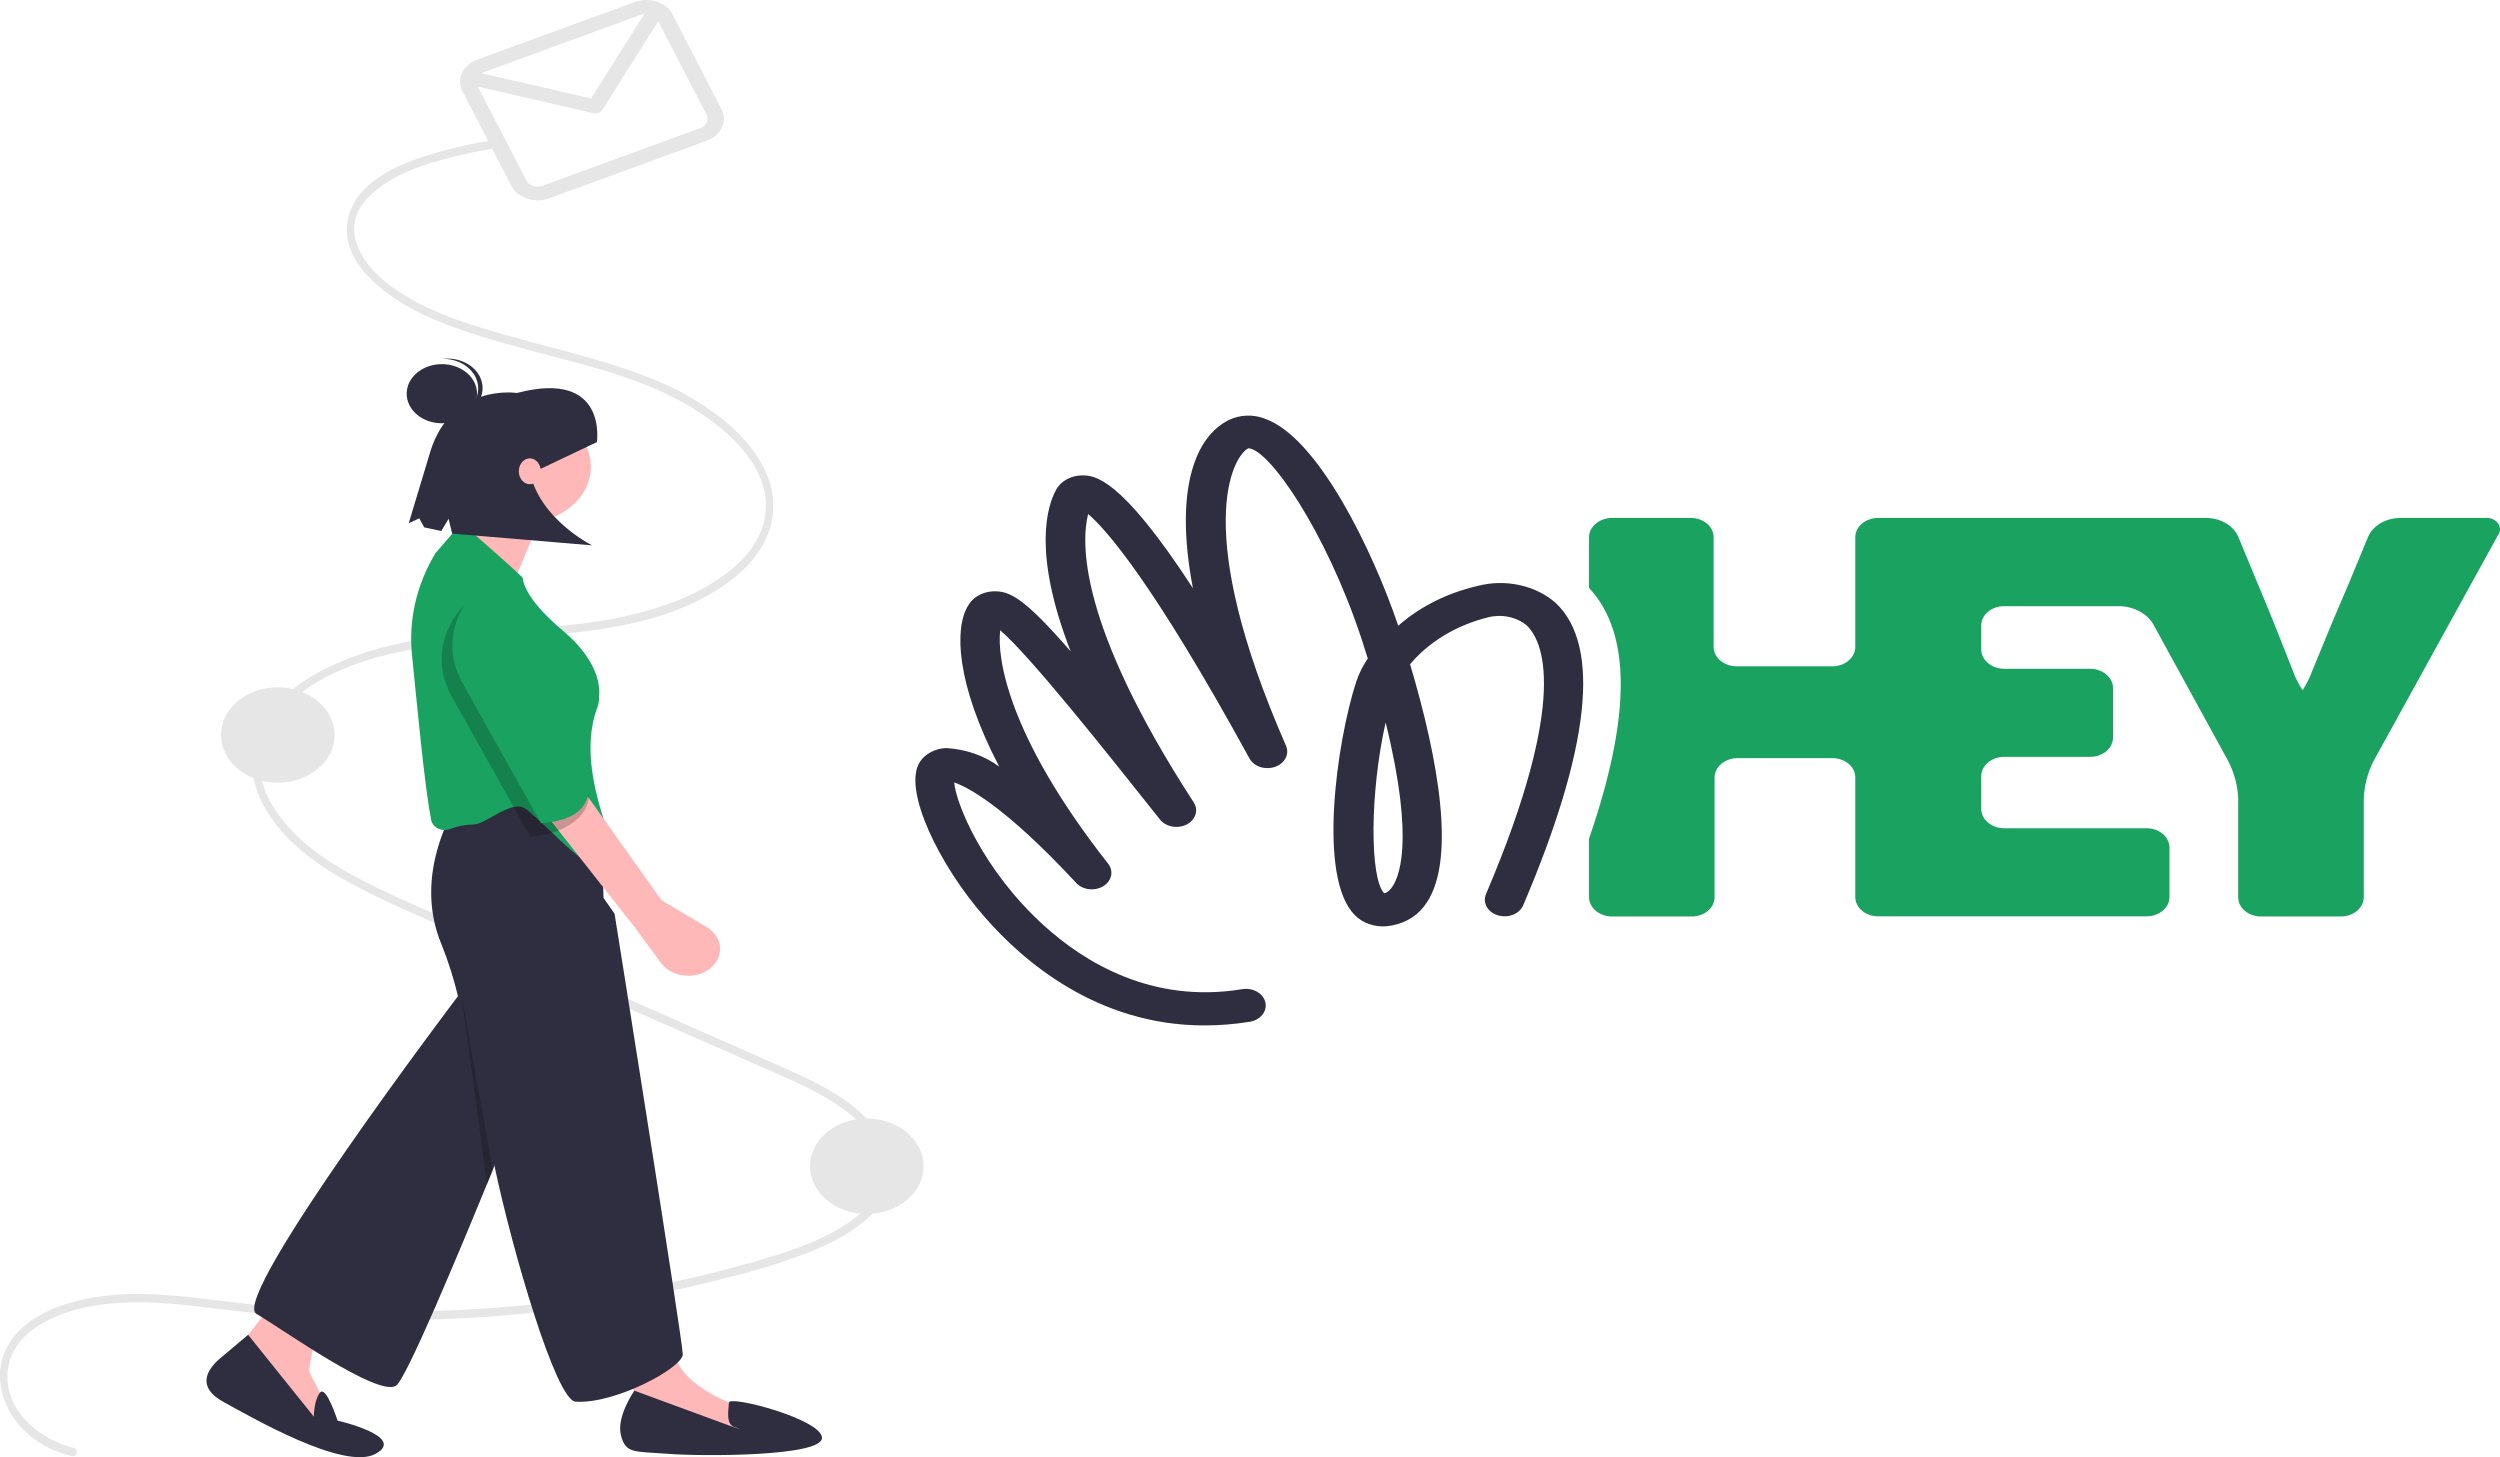 <svg width="1110" height="647" viewBox="0 0 1110 647" fill="none" xmlns="http://www.w3.org/2000/svg">
<g id="Frame" clip-path="url(#clip0)">
<path id="Vector" d="M32.871 642.9C18.021 639.53 -0.052 625.512 3.817 606.245C5.736 596.689 13.101 590.504 20.738 586.504C31.301 580.972 43.331 578.887 54.925 578.36C68.297 577.753 81.655 579.284 94.927 580.904C108.03 582.504 121.134 583.935 134.295 584.81C185.795 588.204 237.61 584.971 287.949 575.223C300.373 572.814 312.723 569.987 324.998 566.744C336.63 563.867 348.002 560.295 359.029 556.056C373.623 550.169 397.356 538.712 395.421 517.495C394.395 506.245 386.51 497.26 378.557 491C368.941 483.431 357.814 478.451 346.916 473.615C296.224 451.12 245.433 428.892 194.691 406.533C182.849 401.315 170.928 396.236 159.434 390.121C148.674 384.396 137.964 377.745 129.304 368.549C121.741 360.517 114.982 349.735 115.221 337.681C115.418 327.685 120.832 319.203 127.462 312.863C143.878 297.168 167.098 290.804 188.085 287.471C214.16 283.329 240.611 283.351 266.702 279.352C287.769 276.123 310.279 269.889 327.413 255.282C334.661 249.34 339.787 241.815 342.213 233.554C344.401 224.902 343.337 215.893 339.17 207.771C334.528 198.456 327.125 191.036 319.34 184.959C310.398 178.077 300.256 172.383 289.266 168.076C266.125 158.811 241.792 153.986 218.089 146.876C206.465 143.389 194.722 139.565 183.928 133.575C174.783 128.5 164.822 121.66 159.734 111.488C149.236 90.501 174.279 77.993 188.47 73.255C198.115 70.181 208.049 67.792 218.169 66.111C220.309 65.725 219.401 62.136 217.271 62.52C206.619 64.266 196.179 66.827 186.083 70.172C177.526 73.16 168.697 77.086 161.976 83.842C158.915 86.892 156.653 90.449 155.334 94.282C154.016 98.115 153.672 102.138 154.324 106.09C156.104 116.159 163.844 123.918 171.112 129.538C180.723 136.97 191.682 141.824 202.793 145.78C214.495 149.947 226.445 153.194 238.392 156.38C262.263 162.745 287.205 168.417 308.755 181.961C323.829 191.435 344.308 209.2 339.293 231.219C337.067 240.993 330.308 248.635 323.014 254.256C314.448 260.662 304.569 265.709 293.859 269.152C246.105 285.3 193.549 273.752 147.026 295.685C131.208 303.142 111.995 316.72 111.84 338.083C111.76 349.181 117.054 359.359 123.599 367.404C131.438 377.04 141.59 384.165 151.918 390.12C162.793 396.161 174.085 401.655 185.734 406.572C198.46 412.189 211.189 417.798 223.921 423.4L301.184 457.445L339.572 474.361C351.288 479.524 363.306 484.476 373.958 492.055C382.681 498.26 392.986 508.441 392.096 521.082C391.389 531.121 383.452 538.366 376.2 543.209C366.808 549.481 356.259 553.538 345.762 556.909C333.655 560.797 321.349 564.023 309.019 566.923C283.763 572.855 257.986 577.094 231.932 579.601C205.942 582.116 179.76 582.936 153.62 582.054C140.412 581.607 127.225 580.72 114.059 579.391C100.486 578.017 86.972 575.901 73.365 574.962C61.058 574.113 48.631 574.31 36.511 577.039C26.39 579.318 15.698 583.38 8.016 591.307C2.353 597.358 -0.482 604.939 0.043 612.624C0.563 620.293 3.817 627.653 9.382 633.748C15.034 639.972 22.977 644.452 31.974 646.491C34.095 646.973 35.002 643.384 32.871 642.901L32.871 642.9Z" fill="#E6E6E6"/>
<path id="Vector_2" d="M384.86 538.985C398.781 538.985 410.067 529.502 410.067 517.804C410.067 506.107 398.781 496.624 384.86 496.624C370.939 496.624 359.654 506.107 359.654 517.804C359.654 529.502 370.939 538.985 384.86 538.985Z" fill="#E6E6E6"/>
<path id="Vector_3" d="M123.342 347.519C137.263 347.519 148.549 338.036 148.549 326.339C148.549 314.641 137.263 305.158 123.342 305.158C109.421 305.158 98.135 314.641 98.135 326.339C98.135 338.036 109.421 347.519 123.342 347.519Z" fill="#E6E6E6"/>
<path id="Vector_4" d="M170.259 560.466C170.259 560.466 148.47 585.271 143.55 589.405C138.63 593.539 137.224 608.895 137.224 608.895L145.659 625.432L140.739 633.7L102.784 601.808L143.55 551.016L170.259 560.466Z" fill="#FFB8B8"/>
<path id="Vector_5" d="M263.037 408.681C263.037 408.681 184.171 610.613 175.736 615.337C167.302 620.062 125.764 590.406 113.816 583.319C101.867 576.231 203.998 441.404 203.998 441.404C187.832 397.109 195.562 386.829 195.562 386.829L263.037 408.681Z" fill="#2F2E41"/>
<path id="Vector_6" d="M139.333 628.975C139.333 628.975 139.333 621.888 142.047 618.352C144.762 614.815 149.876 630.747 149.876 630.747C149.876 630.747 180.802 637.834 166.745 645.512C152.687 653.19 111.218 628.975 99.269 622.479C87.321 615.982 91.538 608.304 97.864 602.989L110.164 592.653L139.333 628.975Z" fill="#2F2E41"/>
<path id="Vector_7" d="M288.341 573.459C288.341 573.459 294.666 588.815 300.289 603.58C305.912 618.345 332.621 626.022 332.621 626.022L337.541 636.653L322.781 642.559L279.906 633.7C279.906 633.7 281.312 621.888 281.312 617.754C281.312 613.62 258.82 578.774 258.82 578.774L288.341 573.459Z" fill="#FFB8B8"/>
<path id="Vector_8" d="M232.814 232.091C249.118 232.091 262.334 220.985 262.334 207.286C262.334 193.586 249.118 182.481 232.814 182.481C216.51 182.481 203.294 193.586 203.294 207.286C203.294 220.985 216.51 232.091 232.814 232.091Z" fill="#FFB8B8"/>
<path id="Vector_9" d="M216.648 220.279C216.648 223.823 195.562 250.99 195.562 250.99L226.452 262.575L240.546 228.548L216.648 220.279Z" fill="#FFB8B8"/>
<path id="Vector_10" d="M244.763 349.621C250.562 349.596 256.142 351.483 260.304 354.876C264.467 358.269 266.881 362.898 267.027 367.77L267.957 398.641L272.878 405.728C272.878 405.728 303.15 595.423 303.15 601.329C303.15 607.235 273.09 623.523 255.519 622.341C246.826 621.757 227.336 554.652 219.603 517.914C214.098 491.759 208.726 463.296 203.33 442.284C201.528 434.708 199.169 427.233 196.265 419.902C180.802 383.876 207.511 349.621 207.511 349.621L244.763 349.621Z" fill="#2F2E41"/>
<path id="Vector_11" d="M326.647 633.995C326.647 633.995 330.513 634.881 326.295 633.7C322.078 632.519 323.484 626.022 323.657 622.72C323.831 619.419 364.953 630.156 364.953 638.425C364.953 646.693 312.238 646.693 296.775 645.512C281.312 644.331 277.798 645.512 275.689 637.244C273.58 628.975 281.663 617.459 281.663 617.459L326.647 633.995Z" fill="#2F2E41"/>
<path id="Vector_12" d="M210.302 366.081C215.799 366.081 227.621 354.217 233.808 359.417C238.308 363.198 242.126 366.83 245.495 370.034C255.166 379.233 263.62 387.664 269.495 381.615C270.383 380.701 267.398 382.812 269.887 381.389C270.92 380.798 271.708 379.952 272.143 378.968C272.578 377.984 272.638 376.911 272.315 375.897C263.79 353.457 258.482 331.959 265.261 314.002C265.764 312.576 266.004 311.094 265.973 309.608C265.974 309.39 265.986 309.173 266.009 308.955C266.368 305.641 266.278 293.773 250.095 280.174C235.304 267.746 232.467 260.11 232.093 256.663C232.005 255.861 208.163 235.075 208.163 235.075C206.914 234.635 205.525 234.562 204.222 234.87C202.918 235.177 201.777 235.846 200.984 236.768L193.347 245.592C185.045 259.403 181.422 274.867 182.873 290.292C184.941 310.313 188.531 349.907 191.479 364.19C191.723 365.491 192.545 366.667 193.778 367.48C194.628 368.034 195.641 368.382 196.709 368.489C197.777 368.595 198.859 368.455 199.839 368.083C203.118 366.8 206.685 366.118 210.302 366.081Z" fill="#1AA260"/>
<path id="Vector_13" d="M239.899 208.233L234.6 203.527C235.041 228.306 262.863 242.132 262.863 242.132L200.743 236.928L199.173 230.355L195.928 235.768L188.343 234.154L186.161 230.146L181.481 232.287L191.085 200.422C200.569 170.024 229.49 174.483 229.49 174.483C269.985 163.841 265.022 196.295 265.022 196.295L239.899 208.233Z" fill="#2F2E41"/>
<path id="Vector_14" opacity="0.2" d="M216.24 525.949L204.974 442.224L218.826 519.78L216.24 525.949Z" fill="black"/>
<path id="Vector_15" d="M196.188 187.926C204.815 187.926 211.808 182.05 211.808 174.801C211.808 167.552 204.815 161.676 196.188 161.676C187.561 161.676 180.568 167.552 180.568 174.801C180.568 182.05 187.561 187.926 196.188 187.926Z" fill="#2F2E41"/>
<path id="Vector_16" d="M198.669 185.434C198.994 185.433 199.317 185.441 199.646 185.423L199.679 185.421C203.811 185.192 207.666 183.594 210.397 180.978C213.127 178.361 214.509 174.941 214.239 171.468C213.969 167.996 212.069 164.756 208.957 162.46C205.844 160.164 201.774 159.001 197.642 159.227C197.313 159.244 196.993 159.286 196.671 159.321C200.642 159.311 204.469 160.575 207.37 162.854C210.271 165.134 212.028 168.257 212.283 171.588C212.538 174.919 211.271 178.205 208.742 180.778C206.212 183.351 202.609 185.016 198.669 185.434V185.434Z" fill="#2F2E41"/>
<path id="Vector_17" d="M235.238 214.997C237.934 214.997 240.119 212.426 240.119 209.254C240.119 206.083 237.934 203.512 235.238 203.512C232.542 203.512 230.357 206.083 230.357 209.254C230.357 212.426 232.542 214.997 235.238 214.997Z" fill="#FFB8B8"/>
<path id="Vector_18" d="M293.698 399.687L313.765 411.62C315.512 412.659 316.956 414.017 317.989 415.591C319.022 417.166 319.618 418.917 319.73 420.713C319.843 422.508 319.471 424.302 318.641 425.959C317.81 427.617 316.544 429.095 314.938 430.282C313.39 431.426 311.564 432.272 309.587 432.762C307.611 433.252 305.53 433.374 303.492 433.119C301.454 432.864 299.506 432.238 297.784 431.286C296.063 430.333 294.61 429.077 293.526 427.604L281.914 411.828L241.051 359.937L257.983 349.469L293.698 399.687Z" fill="#FEB8B8"/>
<path id="Vector_19" opacity="0.2" d="M261.472 353.184C261.553 362.38 250.737 370.366 235.459 371.521L200.412 308.95C196.734 302.383 195.356 295.071 196.44 287.87C197.524 280.669 201.025 273.876 206.533 268.285L241.912 304.412C243.011 320.116 250.985 336.395 261.472 353.184Z" fill="black"/>
<path id="Vector_20" d="M261.472 349.182C261.553 358.378 255.5 364.363 240.222 365.518L205.175 302.946C201.497 296.379 200.119 289.067 201.203 281.866C202.287 274.665 205.788 267.872 211.296 262.281L246.675 298.408C247.774 314.113 250.985 332.392 261.472 349.182Z" fill="#1AA260"/>
<path id="Path 1" d="M1103.1 229.968H1065.1C1062.17 230.078 1059.33 230.895 1056.94 232.319C1054.54 233.744 1052.68 235.717 1051.57 238.005L1042.96 258.857L1036.06 275.003L1026.41 298.39C1025.41 301.182 1024.05 303.876 1022.36 306.427C1020.62 303.867 1019.23 301.146 1018.23 298.318L1009.01 275.076C1007.2 270.587 1004.18 263.346 1002.29 258.857L993.67 238.005C992.561 235.706 990.687 233.726 988.272 232.3C985.858 230.875 983.005 230.065 980.056 229.968H833.915C832.58 229.968 831.258 230.189 830.024 230.618C828.791 231.047 827.67 231.677 826.726 232.47C825.781 233.264 825.032 234.205 824.521 235.242C824.011 236.279 823.747 237.389 823.747 238.511V287.24C823.747 289.525 822.667 291.716 820.744 293.332C818.821 294.948 816.213 295.856 813.494 295.856H771.099C768.387 295.837 765.791 294.923 763.873 293.311C761.955 291.7 760.868 289.519 760.845 287.24V238.511C760.847 236.307 759.836 234.187 758.021 232.595C756.206 231.002 753.729 230.061 751.108 229.968H715.779C713.075 229.968 710.48 230.865 708.559 232.466C706.639 234.066 705.548 236.239 705.526 238.511V261.029C724.31 281.158 724.31 317.794 705.526 372.387V398.381C705.548 400.653 706.639 402.826 708.559 404.426C710.48 406.027 713.075 406.924 715.779 406.924H751.108C752.443 406.924 753.766 406.703 754.999 406.274C756.233 405.845 757.354 405.215 758.298 404.422C759.242 403.629 759.991 402.687 760.502 401.65C761.013 400.614 761.276 399.503 761.276 398.381V345.236C761.274 343.012 762.295 340.873 764.125 339.268C765.956 337.662 768.455 336.713 771.099 336.62H813.494C816.19 336.6 818.785 337.482 820.708 339.071C822.631 340.659 823.724 342.825 823.747 345.091L823.748 345.163V398.308C823.748 400.574 824.819 402.747 826.726 404.35C828.632 405.952 831.219 406.852 833.915 406.852H953.085C955.782 406.852 958.368 405.952 960.275 404.349C962.182 402.747 963.253 400.574 963.253 398.308V376.297C963.253 374.031 962.182 371.858 960.275 370.256C958.368 368.654 955.782 367.753 953.085 367.753H889.838C887.133 367.734 884.547 366.818 882.643 365.204C880.739 363.591 879.67 361.41 879.67 359.137V344.656C879.67 342.384 880.739 340.203 882.643 338.589C884.547 336.976 887.133 336.059 889.838 336.04H928.01C930.707 336.04 933.293 335.14 935.2 333.538C937.107 331.936 938.178 329.763 938.178 327.497V305.486C938.178 303.22 937.107 301.047 935.2 299.444C933.293 297.842 930.707 296.942 928.01 296.942H889.838C887.133 296.923 884.547 296.007 882.643 294.393C880.739 292.779 879.67 290.598 879.67 288.326V277.755C879.647 275.489 880.697 273.308 882.587 271.692C884.478 270.077 887.055 269.158 889.751 269.139L889.838 269.139H941.539C944.54 269.274 947.448 270.067 949.972 271.439C952.497 272.811 954.55 274.713 955.929 276.958L989.448 338.14C992.076 343.324 993.537 348.872 993.756 354.503V398.381C993.756 400.647 994.827 402.82 996.734 404.422C998.641 406.024 1001.23 406.924 1003.92 406.924H1039.25C1041.95 406.944 1044.54 406.062 1046.47 404.473C1048.39 402.885 1049.48 400.719 1049.51 398.453L1049.51 398.381V354.503C1049.74 348.881 1051.17 343.339 1053.73 338.14L1109.05 237.715C1109.67 236.897 1110 235.946 1110 234.974C1110 234.003 1109.66 233.053 1109.04 232.237C1108.41 231.421 1107.52 230.773 1106.47 230.371C1105.41 229.968 1104.25 229.828 1103.1 229.968V229.968Z" fill="#1AA260"/>
<path id="Path 2" d="M656.324 260.088C642.786 263.169 630.509 269.303 620.823 277.827C609.535 244.521 585.236 194.127 561.54 185.873C559.035 184.895 556.287 184.437 553.528 184.538C550.769 184.639 548.079 185.296 545.685 186.453C530.864 193.693 521.213 217.007 529.657 261.174C497.086 211.07 485.712 211.143 480.456 211.07C477.931 211.1 475.472 211.754 473.388 212.952C471.304 214.15 469.686 215.837 468.737 217.804C465.204 224.393 458.138 244.955 475.372 289.195C454.605 265.301 448.229 262.26 440.905 262.55C438.561 262.666 436.298 263.313 434.357 264.422C432.415 265.531 430.866 267.06 429.875 268.849C423.671 278.696 424.361 303.458 443.662 340.385C437.051 335.483 428.681 332.578 419.88 332.13C417.51 332.27 415.219 332.906 413.217 333.981C411.215 335.057 409.566 336.536 408.42 338.285C400.578 350.376 417.036 384.334 437.372 407.359C453.83 426.256 486.832 455.291 534.741 455.291C541.449 455.282 548.142 454.749 554.732 453.698C557.024 453.357 559.061 452.265 560.396 450.662C561.73 449.059 562.253 447.077 561.848 445.151C561.444 443.225 560.146 441.512 558.24 440.39C556.333 439.268 553.974 438.827 551.682 439.166C551.578 439.181 551.475 439.198 551.372 439.217C511.562 445.733 481.576 427.342 463.395 410.834C436.252 386.144 424.361 356.458 423.671 347.408C429.358 349.363 445.73 357.472 477.612 391.792C478.961 393.376 481.003 394.445 483.289 394.764C485.576 395.083 487.92 394.626 489.805 393.493C491.69 392.36 492.963 390.644 493.343 388.723C493.722 386.802 493.178 384.832 491.83 383.248C447.023 326.121 442.628 291.512 444.093 279.854C457.277 291.15 490.193 332.565 515.009 363.844C516.256 365.429 518.185 366.547 520.391 366.965C522.597 367.383 524.91 367.068 526.846 366.086C528.782 365.104 530.192 363.532 530.78 361.697C531.368 359.862 531.089 357.907 530.002 356.241C478.302 276.596 480.111 240.394 483.127 228.23C490.882 234.819 511.476 257.771 554.818 336.837C555.785 338.546 557.497 339.877 559.599 340.555C561.701 341.234 564.033 341.208 566.113 340.483C568.192 339.758 569.861 338.389 570.774 336.659C571.687 334.93 571.774 332.971 571.018 331.189C528.968 235.253 547.236 202.744 554.215 199.051C563.263 199.051 588.682 235.688 604.537 283.692C605.485 286.66 606.433 289.557 607.294 292.38C605.07 295.665 603.334 299.167 602.124 302.807C593.508 329.379 584.891 389.692 601.521 406.273C603.176 408.009 605.317 409.375 607.753 410.247C610.189 411.118 612.844 411.469 615.48 411.269C618.819 410.964 622.035 410.039 624.897 408.561C627.758 407.084 630.193 405.09 632.025 402.725C647.449 383.827 638.401 336.402 626.079 294.915C634.473 284.938 646.611 277.62 660.546 274.134C663.524 273.348 666.7 273.256 669.735 273.868C672.77 274.48 675.551 275.773 677.78 277.61C684.845 284.271 697.167 309.178 659.771 397.005C659.386 397.918 659.219 398.885 659.279 399.852C659.339 400.819 659.626 401.767 660.122 402.641C661.124 404.406 662.919 405.765 665.113 406.417C667.307 407.07 669.719 406.964 671.82 406.122C673.921 405.28 675.538 403.772 676.315 401.928C706.129 331.913 710.782 286.805 690.877 267.835C686.546 263.97 681.017 261.197 674.913 259.829C668.808 258.46 662.371 258.55 656.324 260.088ZM617.548 394.543C616.904 395.516 615.864 396.261 614.619 396.643C608.156 390.199 608.156 352.042 615.222 320.763C628.578 374.849 620.823 390.706 617.548 394.543Z" fill="#2F2E41"/>
<path id="Vector_21" d="M281.884 0.886L211.893 26.453C208.802 27.585 206.372 29.702 205.136 32.338C203.899 34.975 203.958 37.916 205.299 40.516L227.032 82.524C228.38 85.121 230.899 87.163 234.037 88.202C237.174 89.241 240.674 89.191 243.768 88.064L313.759 62.498C316.85 61.365 319.28 59.248 320.517 56.612C321.753 53.975 321.694 51.035 320.353 48.435L298.62 6.427C297.272 3.829 294.753 1.787 291.615 0.748C288.478 -0.29 284.978 -0.241 281.884 0.886ZM284.781 6.487C285.2 6.336 285.64 6.229 286.09 6.171L262.427 43.685L213.825 32.509C214.128 32.33 214.452 32.178 214.791 32.054L284.781 6.487ZM310.861 56.897L240.871 82.463C239.545 82.946 238.045 82.967 236.7 82.522C235.355 82.077 234.276 81.202 233.698 80.089L212.16 38.458L263.316 50.221C264.112 50.404 264.959 50.354 265.717 50.078C266.475 49.803 267.099 49.319 267.486 48.706L292.253 9.44L313.687 50.87C314.262 51.984 314.287 53.244 313.757 54.374C313.228 55.504 312.186 56.411 310.861 56.897H310.861Z" fill="#E6E6E6"/>
</g>
<defs>
<clipPath id="clip0">
<rect width="1110" height="647" fill="white"/>
</clipPath>
</defs>
</svg>
